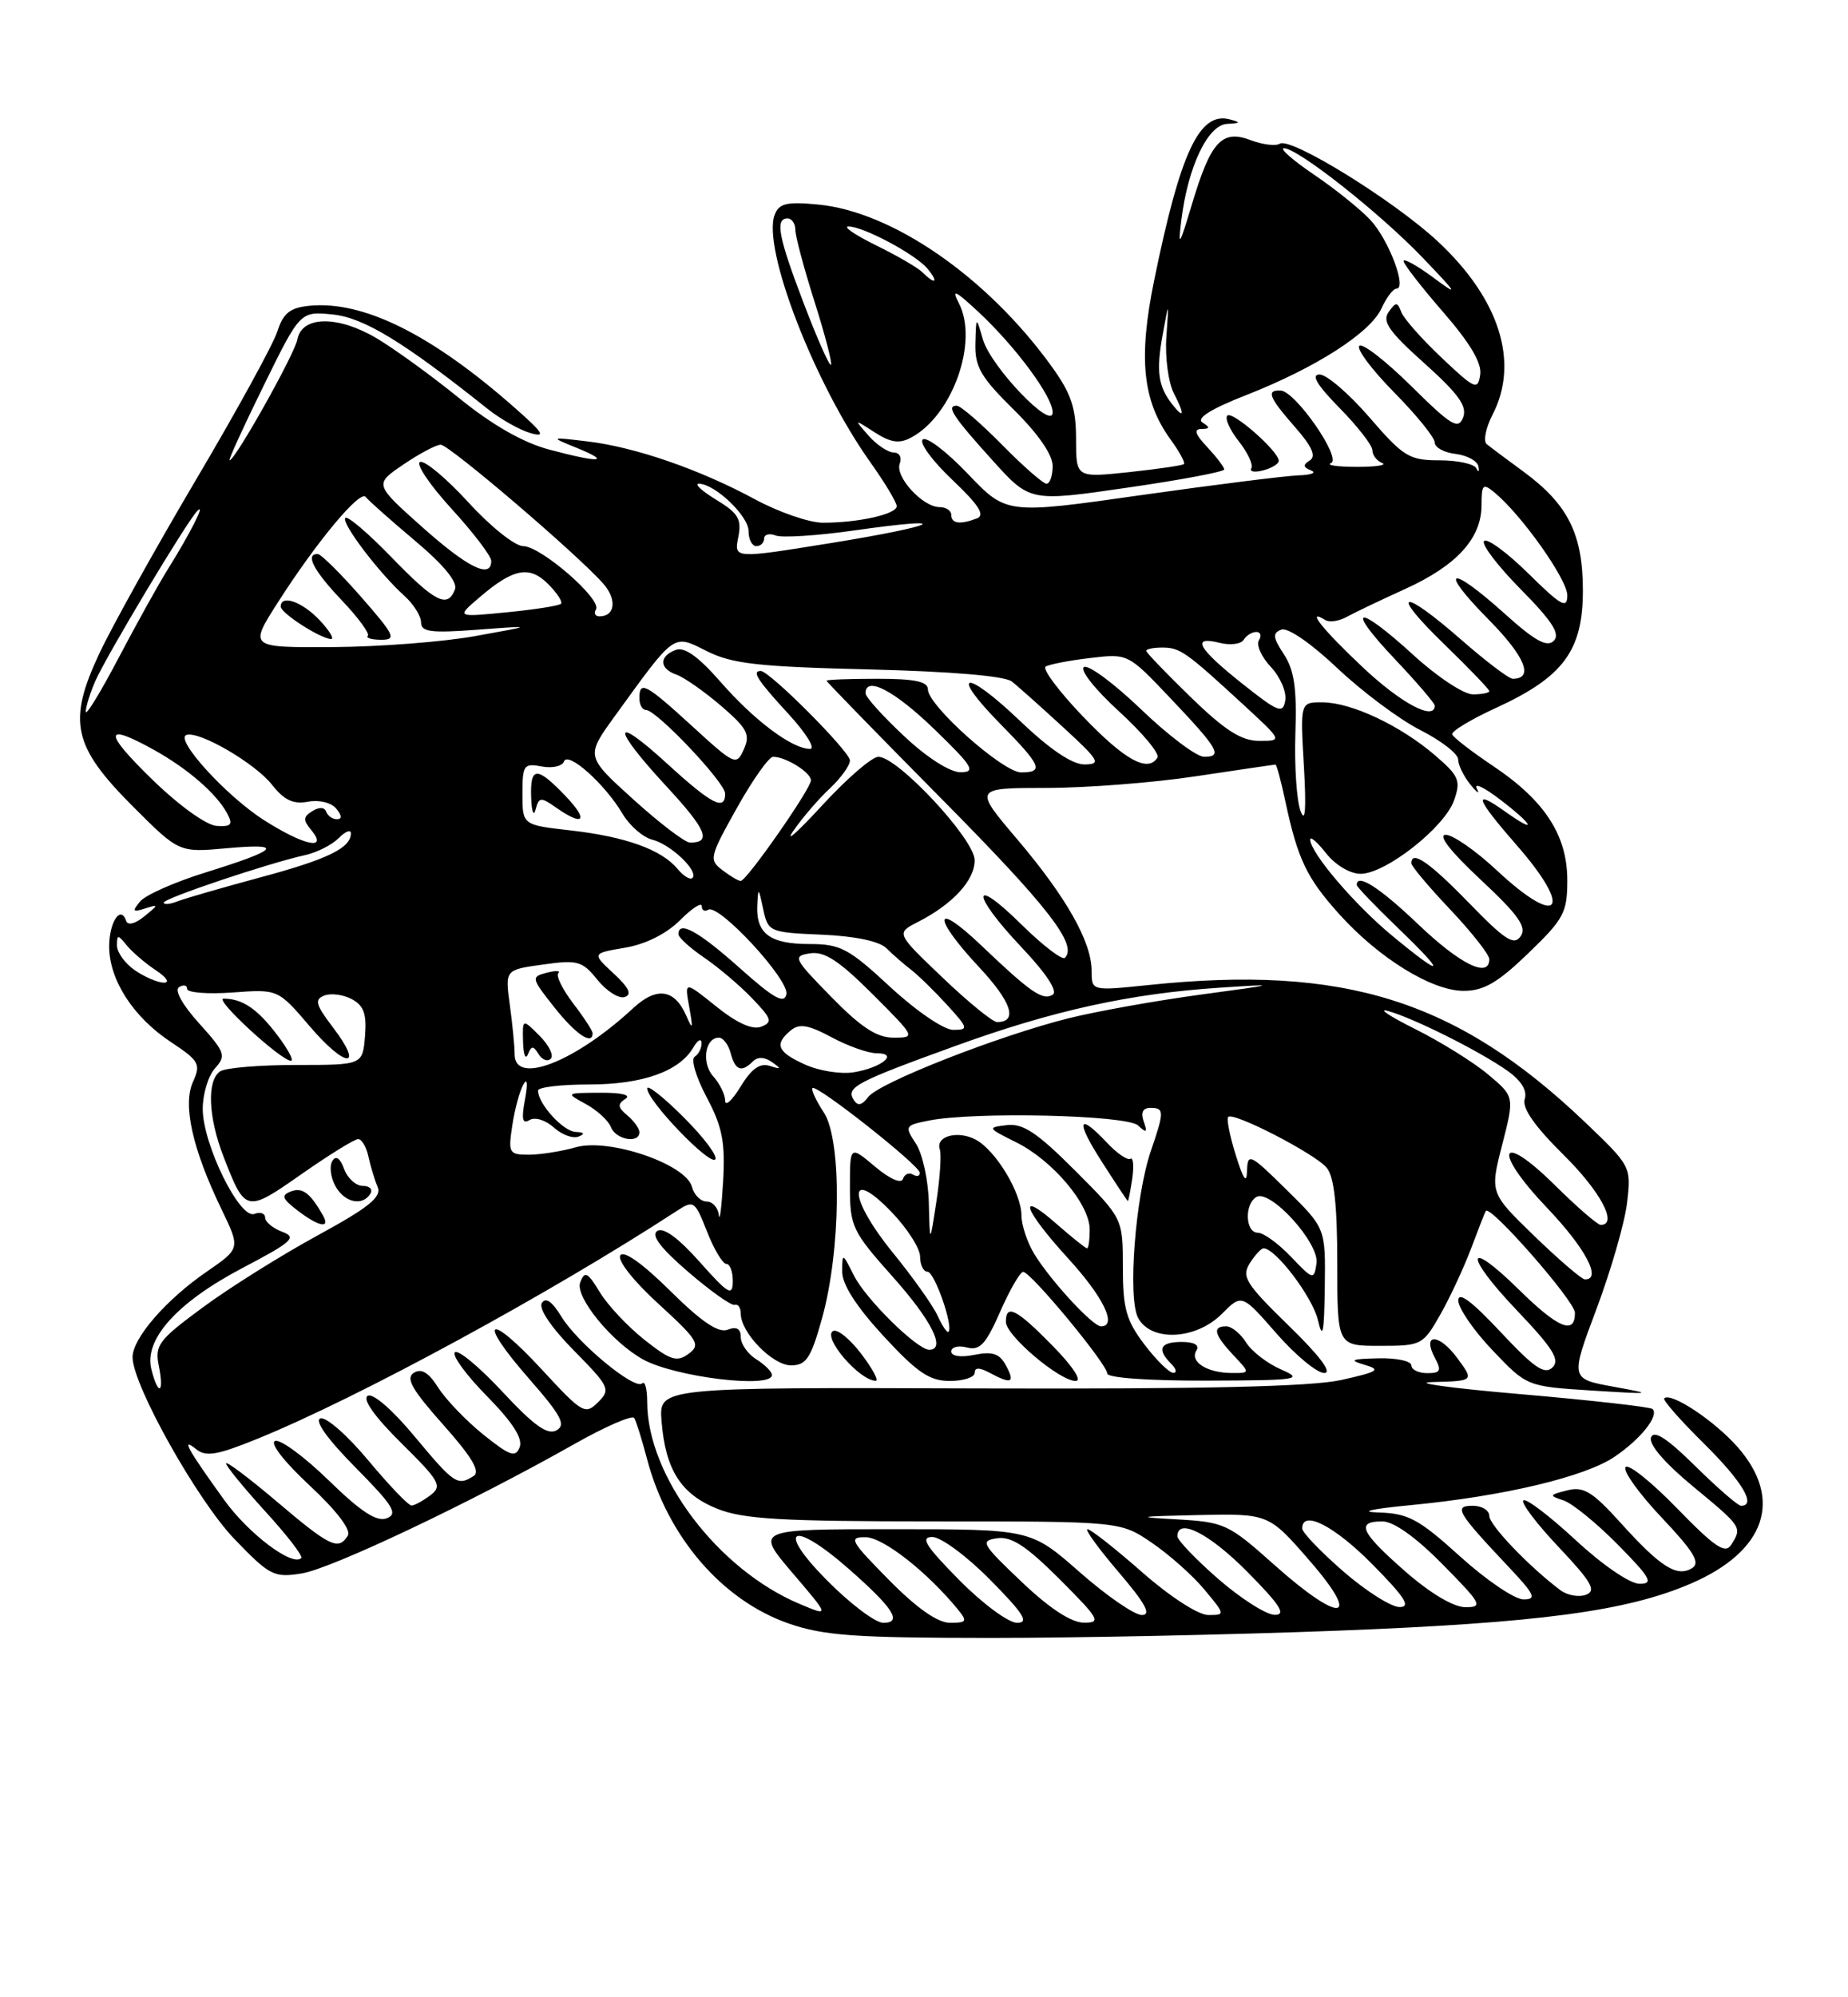 <?xml version="1.0" encoding="UTF-8" standalone="no"?>
<!DOCTYPE svg PUBLIC "-//W3C//DTD SVG 1.1//EN" "http://www.w3.org/Graphics/SVG/1.1/DTD/svg11.dtd" >
<svg xmlns="http://www.w3.org/2000/svg" xmlns:xlink="http://www.w3.org/1999/xlink" version="1.1" viewBox="0 0 237 256">
 <g >
 <path fill="currentColor"
d=" M 171.50 209.01 C 197.39 208.01 208.60 206.52 216.83 202.98 C 226.44 198.84 228.73 192.18 222.85 185.48 C 219.89 182.11 214.28 178.39 213.43 179.23 C 213.22 179.45 215.51 182.05 218.52 185.02 C 223.43 189.87 225.30 193.00 223.28 193.00 C 222.89 193.00 220.25 190.71 217.42 187.92 C 213.81 184.35 212.12 183.26 211.74 184.23 C 211.41 185.10 213.46 187.49 217.10 190.50 C 223.44 195.74 223.44 195.75 222.02 198.00 C 221.26 199.21 219.94 198.32 215.06 193.31 C 211.75 189.90 208.78 187.54 208.46 188.06 C 208.14 188.57 210.25 191.50 213.15 194.56 C 217.24 198.89 218.10 200.32 217.01 200.99 C 215.07 202.19 212.97 200.87 207.87 195.22 C 204.22 191.18 203.09 190.49 201.00 191.02 C 198.66 191.61 198.63 191.69 200.54 192.32 C 201.66 192.70 204.79 195.25 207.50 198.00 C 211.70 202.26 212.11 203.00 210.27 203.00 C 209.04 203.00 205.51 200.59 202.03 197.36 C 198.68 194.26 195.68 191.99 195.36 192.31 C 195.04 192.63 197.09 195.33 199.92 198.32 C 204.11 202.76 204.76 203.88 203.41 204.40 C 202.49 204.75 201.02 204.49 200.12 203.82 C 196.13 200.84 191.00 195.48 191.00 194.30 C 191.00 193.58 190.04 193.00 188.88 193.00 C 186.38 193.00 186.87 193.83 193.40 200.75 C 196.83 204.38 197.12 205.00 195.38 205.00 C 194.26 205.00 190.61 202.53 187.26 199.50 C 181.98 194.72 180.62 193.98 176.84 193.86 C 174.19 193.78 175.81 193.41 180.99 192.91 C 192.86 191.77 203.29 189.29 207.09 186.70 C 210.44 184.42 212.79 181.46 211.94 180.60 C 211.66 180.33 204.03 179.47 194.97 178.69 C 185.91 177.91 180.88 177.21 183.78 177.14 C 189.06 177.00 189.06 177.00 186.87 174.04 C 184.51 170.85 182.32 170.87 184.03 174.06 C 184.90 175.68 184.74 176.00 183.04 176.00 C 181.92 176.00 181.00 175.55 181.00 175.00 C 181.00 174.45 179.09 174.04 176.75 174.10 C 173.26 174.18 172.95 174.33 175.00 174.93 C 177.16 175.56 176.76 175.82 172.00 176.88 C 168.11 177.73 154.47 178.05 125.50 177.96 C 84.50 177.82 84.50 177.82 84.84 182.14 C 85.34 188.39 87.33 191.51 91.98 193.38 C 95.33 194.72 100.21 195.00 119.87 195.00 C 143.70 195.00 143.70 195.00 147.73 197.75 C 149.95 199.26 152.99 201.96 154.47 203.75 C 157.15 206.97 157.16 207.00 154.95 207.00 C 153.68 207.00 150.04 204.65 146.46 201.50 C 143.01 198.47 139.87 196.00 139.47 196.00 C 139.08 196.00 140.87 198.47 143.46 201.50 C 146.91 205.54 147.70 207.00 146.44 207.00 C 145.49 207.00 141.90 204.53 138.46 201.50 C 132.19 196.00 132.19 196.00 114.52 196.00 C 96.85 196.00 96.85 196.00 101.63 201.60 C 106.41 207.20 106.41 207.20 102.62 205.61 C 92.08 201.21 83.00 189.21 83.00 179.68 C 83.00 178.02 82.71 176.95 82.36 177.31 C 81.43 178.23 74.05 172.14 71.98 168.73 C 70.81 166.81 69.98 166.23 69.49 167.01 C 69.05 167.72 70.69 170.15 73.60 173.10 C 78.18 177.75 78.34 178.09 76.70 179.73 C 75.05 181.37 74.68 181.16 69.50 175.55 C 62.53 168.00 61.08 169.00 67.83 176.69 C 71.98 181.43 72.62 182.63 71.37 183.33 C 70.22 183.97 68.48 182.73 64.45 178.40 C 61.48 175.21 58.74 172.93 58.34 173.33 C 57.94 173.72 59.79 176.25 62.45 178.95 C 65.73 182.28 67.07 184.37 66.65 185.48 C 66.12 186.86 65.41 186.62 61.99 183.88 C 59.78 182.10 57.18 179.39 56.21 177.87 C 54.98 175.92 54.05 175.35 53.07 175.96 C 51.99 176.63 52.83 178.11 56.83 182.60 C 60.51 186.73 61.63 188.61 60.75 189.18 C 58.67 190.50 58.25 190.21 53.17 184.11 C 50.31 180.67 47.80 178.50 47.15 178.91 C 46.45 179.34 48.07 181.62 51.47 184.97 C 56.40 189.84 56.75 190.47 55.21 191.64 C 54.27 192.35 53.18 192.95 52.79 192.97 C 52.39 192.99 49.90 190.38 47.23 187.18 C 44.57 183.99 41.81 181.56 41.09 181.80 C 40.29 182.07 41.98 184.44 45.58 188.08 C 50.43 192.98 51.08 194.03 49.60 194.60 C 48.31 195.09 46.31 193.79 42.17 189.76 C 39.05 186.72 35.95 184.44 35.28 184.69 C 34.57 184.95 36.43 187.35 39.70 190.39 C 43.15 193.60 45.06 196.10 44.61 196.82 C 43.41 198.77 42.32 198.25 35.51 192.47 C 31.93 189.44 29.00 187.23 29.00 187.58 C 29.00 187.93 31.27 190.70 34.04 193.74 C 36.81 196.77 38.88 199.45 38.63 199.70 C 37.50 200.83 31.89 196.60 28.77 192.28 C 24.05 185.74 23.16 184.13 25.15 185.74 C 26.40 186.76 27.86 186.51 33.02 184.41 C 45.89 179.19 70.55 165.79 86.78 155.22 C 88.97 153.79 89.11 153.88 90.68 157.87 C 91.57 160.14 92.69 162.00 93.15 162.00 C 93.62 162.00 93.99 163.01 93.98 164.25 C 93.96 166.20 93.39 165.86 89.73 161.74 C 87.00 158.67 85.07 157.26 84.29 157.78 C 83.46 158.32 84.71 159.97 88.27 163.03 C 91.13 165.49 93.81 167.39 94.23 167.25 C 94.65 167.11 95.00 167.61 95.00 168.37 C 95.00 170.81 99.07 175.00 101.44 175.00 C 103.39 175.00 103.99 174.10 105.40 169.06 C 107.85 160.34 107.99 146.16 105.66 142.60 C 104.66 141.08 104.00 139.66 104.20 139.46 C 104.72 138.94 117.90 149.34 117.96 150.31 C 117.98 150.75 117.59 150.86 117.09 150.55 C 116.58 150.24 116.00 150.49 115.80 151.11 C 115.58 151.76 114.09 151.11 112.21 149.52 C 109.00 146.82 109.00 146.82 109.00 152.16 C 109.01 157.22 109.30 157.83 114.50 163.66 C 119.49 169.25 121.36 173.00 119.17 173.00 C 117.62 173.00 111.04 166.52 109.52 163.50 C 108.04 160.56 108.01 160.55 108.01 163.00 C 108.00 164.64 109.84 167.49 113.31 171.25 C 117.64 175.94 119.21 177.00 121.81 177.00 C 123.56 177.00 125.00 176.53 125.00 175.96 C 125.00 175.25 125.60 175.25 126.93 175.96 C 129.73 177.46 130.21 177.25 129.02 175.03 C 128.19 173.49 127.30 173.19 124.98 173.65 C 123.21 174.01 122.00 173.83 122.00 173.22 C 122.00 172.65 122.90 172.42 124.01 172.71 C 125.65 173.14 126.43 172.31 128.26 168.14 C 129.49 165.34 130.82 163.04 131.21 163.02 C 132.18 162.99 142.00 174.86 142.00 176.05 C 142.00 176.60 147.35 176.98 154.75 176.96 C 166.52 176.92 167.25 176.82 164.30 175.53 C 162.54 174.77 160.52 173.21 159.81 172.07 C 159.10 170.93 157.95 170.00 157.26 170.00 C 155.44 170.00 155.70 171.05 158.17 173.69 C 160.35 176.00 160.35 176.00 157.92 175.98 C 154.80 175.96 152.55 174.53 153.43 173.11 C 153.87 172.41 153.18 172.00 151.56 172.00 C 148.77 172.00 148.33 172.93 150.20 174.80 C 150.86 175.46 150.97 175.98 150.45 175.96 C 149.93 175.94 148.26 174.30 146.75 172.30 C 144.43 169.24 144.00 167.70 144.00 162.42 C 144.00 156.16 144.00 156.16 137.87 150.03 C 133.00 145.16 131.19 143.96 129.12 144.21 C 126.59 144.51 126.63 144.58 130.28 146.39 C 134.98 148.71 139.75 154.35 139.75 157.58 C 139.75 158.91 139.60 160.00 139.41 160.00 C 139.22 160.00 137.48 158.60 135.53 156.90 C 130.35 152.34 131.23 154.99 137.00 161.31 C 141.52 166.25 143.33 170.00 141.20 170.00 C 140.14 170.00 134.82 164.24 132.68 160.79 C 131.76 159.29 131.00 157.04 131.00 155.79 C 130.99 152.88 127.71 147.45 125.13 146.07 C 122.83 144.84 119.94 145.63 120.53 147.33 C 120.75 147.97 120.55 150.97 120.09 154.00 C 119.25 159.50 119.25 159.50 119.12 154.21 C 119.06 151.31 118.31 147.88 117.47 146.60 C 115.99 144.34 116.05 144.24 119.10 143.63 C 124.95 142.46 144.50 142.91 145.95 144.25 C 147.05 145.27 147.18 145.18 146.68 143.75 C 146.27 142.60 146.56 142.00 147.53 142.00 C 149.33 142.00 149.33 142.45 147.60 147.50 C 145.60 153.34 144.60 166.39 145.96 168.92 C 147.61 172.01 153.35 171.74 156.68 168.42 C 159.26 165.83 159.26 165.83 163.71 170.92 C 166.15 173.71 168.91 175.99 169.83 175.98 C 170.90 175.97 169.27 173.80 165.28 169.92 C 159.78 164.56 159.20 163.65 160.27 161.93 C 160.94 160.87 161.74 160.00 162.05 160.00 C 163.59 160.00 168.31 166.23 169.01 169.17 C 169.63 171.81 169.82 170.93 169.90 164.96 C 170.00 157.42 170.00 157.42 165.00 152.50 C 160.32 147.89 160.00 147.73 159.93 150.04 C 159.89 151.80 159.47 151.23 158.48 148.04 C 157.71 145.59 157.28 143.39 157.51 143.16 C 158.19 142.48 168.66 147.88 170.15 149.68 C 171.10 150.83 171.50 154.47 171.50 161.91 C 171.50 172.50 171.50 172.50 176.97 172.50 C 182.30 172.50 182.49 172.40 184.71 168.50 C 185.96 166.30 187.74 162.47 188.67 160.00 C 189.60 157.53 190.44 155.37 190.55 155.21 C 191.12 154.38 201.96 166.76 201.98 168.25 C 202.01 171.15 199.83 170.25 194.81 165.31 C 187.91 158.52 187.70 160.79 194.56 167.98 C 199.17 172.82 200.10 174.30 199.10 175.27 C 198.10 176.25 196.73 175.31 192.42 170.70 C 188.73 166.76 187.01 165.48 187.02 166.70 C 187.04 167.69 189.02 170.57 191.44 173.10 C 195.82 177.70 195.82 177.70 204.16 178.23 C 211.98 178.72 212.15 178.69 206.94 177.74 C 201.38 176.73 201.38 176.73 204.75 167.76 C 206.60 162.82 208.37 156.70 208.67 154.14 C 209.21 149.54 209.17 149.46 203.27 143.83 C 186.84 128.17 172.37 123.63 147.25 126.26 C 140.00 127.01 140.00 127.01 140.00 124.47 C 140.00 120.73 136.78 115.03 130.46 107.58 C 124.87 101.00 124.87 101.00 134.19 100.99 C 139.31 100.99 147.96 100.32 153.41 99.49 C 158.86 98.67 163.44 98.00 163.58 98.00 C 163.72 98.00 164.30 100.15 164.86 102.79 C 166.43 110.12 167.59 112.54 171.71 117.12 C 176.81 122.80 183.62 127.00 187.70 127.00 C 190.29 127.00 192.08 125.96 196.00 122.18 C 200.56 117.79 201.00 116.97 201.00 112.83 C 201.00 107.06 198.11 102.61 191.47 98.17 C 188.74 96.34 186.38 94.52 186.24 94.13 C 186.09 93.75 188.64 92.20 191.91 90.71 C 200.52 86.75 203.00 83.38 203.00 75.67 C 202.99 68.43 201.09 64.64 195.34 60.42 C 193.23 58.88 191.12 57.30 190.66 56.92 C 190.21 56.54 190.54 54.85 191.41 53.16 C 194.89 46.45 192.31 38.31 184.39 30.94 C 178.76 25.70 165.55 17.54 164.13 18.42 C 163.60 18.75 161.93 18.54 160.41 17.97 C 156.71 16.56 155.28 18.11 152.87 26.15 C 151.26 31.54 151.05 31.85 151.50 28.23 C 152.35 21.37 154.89 16.02 157.36 15.88 C 159.12 15.79 159.18 15.69 157.70 15.30 C 153.82 14.29 151.39 19.46 148.02 35.92 C 145.97 45.93 146.53 51.38 150.12 56.33 C 151.25 57.88 152.02 59.30 151.84 59.48 C 151.65 59.66 148.46 60.12 144.75 60.52 C 138.00 61.23 138.00 61.23 138.00 56.27 C 138.00 52.27 137.38 50.44 134.82 46.90 C 126.60 35.53 114.48 27.14 104.95 26.22 C 100.89 25.83 99.91 26.06 99.35 27.53 C 97.72 31.78 104.45 49.19 111.62 59.25 C 113.48 61.87 115.00 64.40 115.00 64.88 C 115.00 65.90 110.11 67.00 105.55 67.00 C 103.79 67.00 99.85 65.64 96.79 63.98 C 89.72 60.16 81.42 57.29 75.29 56.57 C 70.50 56.00 70.50 56.00 74.00 57.42 C 78.50 59.26 76.89 59.35 70.42 57.62 C 67.10 56.74 63.14 54.48 58.92 51.06 C 55.39 48.19 50.61 44.73 48.29 43.35 C 43.32 40.41 38.71 40.47 38.14 43.50 C 37.79 45.39 30.15 59.00 29.44 59.00 C 29.26 59.00 31.22 54.70 33.81 49.44 C 38.50 39.89 38.50 39.89 42.69 40.31 C 46.67 40.72 51.80 43.85 62.50 52.38 C 64.15 53.70 66.62 55.10 68.00 55.50 C 70.04 56.09 69.70 55.52 66.12 52.36 C 55.40 42.89 46.62 38.52 39.70 39.19 C 37.19 39.44 36.33 40.12 35.56 42.50 C 35.03 44.15 30.34 52.70 25.13 61.50 C 19.93 70.30 14.35 80.32 12.73 83.78 C 8.64 92.50 9.34 95.66 17.07 103.39 C 22.96 109.28 22.96 109.28 29.10 108.72 C 36.55 108.05 35.80 108.89 26.35 111.83 C 22.42 113.05 18.64 114.72 17.96 115.55 C 16.92 116.81 17.02 116.95 18.61 116.44 C 20.38 115.88 20.37 115.94 18.51 117.45 C 17.33 118.42 16.38 118.65 16.18 118.03 C 15.48 115.95 14.00 118.20 14.00 121.31 C 14.01 125.60 17.08 130.36 21.90 133.55 C 25.55 135.97 25.78 136.38 24.75 138.66 C 23.41 141.60 24.67 147.26 28.41 155.00 C 30.83 160.02 30.83 160.02 26.53 162.98 C 21.28 166.59 17.00 171.53 17.00 173.96 C 17.00 177.51 25.32 192.34 30.08 197.28 C 34.60 201.97 35.14 202.24 38.70 201.67 C 42.54 201.05 60.46 192.55 73.69 185.07 C 77.65 182.83 81.09 181.34 81.34 181.75 C 81.59 182.16 82.33 184.53 82.98 187.00 C 85.61 197.00 92.64 205.15 101.18 208.10 C 105.67 209.65 109.71 209.93 127.00 209.94 C 138.28 209.94 158.30 209.52 171.50 209.01 Z  M 99.00 176.24 C 99.00 175.82 98.10 174.92 97.00 174.23 C 95.90 173.55 95.00 172.26 95.00 171.38 C 95.00 170.30 94.46 169.99 93.32 170.43 C 92.13 170.89 89.96 169.42 85.94 165.44 C 82.40 161.94 79.98 160.22 79.55 160.91 C 79.16 161.55 81.26 164.22 84.46 167.13 C 89.55 171.79 89.89 172.36 88.30 173.53 C 86.80 174.62 85.98 174.36 82.64 171.72 C 80.50 170.02 77.92 167.28 76.92 165.62 C 75.35 163.04 74.99 162.86 74.41 164.37 C 73.70 166.21 78.50 172.07 82.50 174.26 C 86.65 176.52 99.00 178.01 99.00 176.24 Z  M 110.44 173.51 C 108.98 171.59 107.35 170.28 106.82 170.61 C 105.48 171.44 110.21 176.94 112.30 176.98 C 112.74 176.99 111.90 175.43 110.44 173.51 Z  M 135.00 172.50 C 130.36 167.77 129.00 167.07 129.00 169.43 C 129.00 171.17 135.88 177.00 137.94 177.00 C 138.81 177.00 137.60 175.15 135.00 172.50 Z  M 145.21 151.05 C 145.44 149.43 145.33 148.29 144.96 148.52 C 144.59 148.75 143.25 147.83 141.97 146.47 C 138.21 142.47 137.91 143.63 141.33 148.94 C 143.07 151.66 144.56 153.91 144.64 153.94 C 144.71 153.97 144.97 152.67 145.21 151.05 Z  M 106.00 202.50 C 99.40 195.82 101.61 194.73 108.85 201.09 C 114.59 206.13 115.78 208.00 113.27 208.00 C 112.26 208.00 108.99 205.53 106.00 202.50 Z  M 114.00 202.50 C 109.03 197.47 108.78 197.00 111.03 197.03 C 113.26 197.05 118.93 201.49 122.87 206.32 C 124.09 207.81 123.97 208.00 121.84 208.00 C 120.25 208.00 117.59 206.14 114.00 202.50 Z  M 123.00 202.50 C 118.70 198.14 117.98 197.00 119.57 197.00 C 120.67 197.00 124.01 199.47 127.00 202.50 C 131.30 206.86 132.02 208.00 130.43 208.00 C 129.33 208.00 125.99 205.53 123.00 202.50 Z  M 131.00 202.73 C 125.87 197.85 125.66 197.48 127.90 197.16 C 129.72 196.90 131.66 198.18 135.89 202.41 C 141.00 207.52 141.27 208.00 138.99 207.98 C 137.37 207.97 134.57 206.13 131.00 202.73 Z  M 156.25 202.39 C 153.36 199.87 151.00 197.41 151.00 196.91 C 151.00 194.46 155.12 196.56 160.00 201.50 C 164.21 205.76 164.99 206.99 163.47 206.98 C 162.38 206.96 159.14 204.90 156.25 202.39 Z  M 163.40 200.55 C 157.54 195.32 157.04 195.09 150.90 194.74 C 145.45 194.44 145.86 194.36 153.60 194.19 C 162.70 194.00 162.70 194.00 167.92 200.00 C 174.76 207.86 171.98 208.20 163.40 200.55 Z  M 172.25 201.39 C 169.36 198.87 167.00 196.41 167.00 195.91 C 167.00 193.46 171.12 195.56 176.00 200.50 C 180.21 204.76 180.99 205.99 179.47 205.98 C 178.38 205.96 175.14 203.90 172.25 201.39 Z  M 180.23 201.42 C 174.48 196.39 173.84 195.00 177.28 195.00 C 178.73 195.00 181.57 197.02 185.00 200.50 C 190.00 205.56 190.24 206.00 187.95 206.00 C 186.43 206.00 183.44 204.23 180.23 201.42 Z  M 19.41 175.49 C 18.45 171.66 22.72 166.92 31.12 162.51 C 37.52 159.15 38.12 158.59 36.19 157.88 C 34.99 157.43 34.00 156.61 34.00 156.06 C 34.00 155.51 33.38 155.30 32.62 155.59 C 30.75 156.31 26.00 146.66 26.00 142.13 C 26.00 140.22 26.71 137.87 27.58 136.92 C 29.03 135.31 28.87 134.86 25.54 131.17 C 23.40 128.80 22.34 126.91 22.96 126.53 C 23.53 126.17 24.00 126.27 24.00 126.75 C 24.00 127.23 26.62 127.44 29.83 127.21 C 35.66 126.78 35.66 126.78 39.78 131.61 C 44.38 136.98 46.76 137.00 42.66 131.63 C 40.47 128.75 40.30 128.10 41.60 127.60 C 42.45 127.27 44.04 127.48 45.13 128.07 C 46.66 128.89 47.04 129.97 46.81 132.82 C 46.50 136.50 46.50 136.50 38.00 136.50 C 33.33 136.50 28.94 136.86 28.25 137.31 C 26.51 138.43 26.69 143.16 28.66 148.23 C 31.46 155.45 31.55 155.47 38.67 150.49 C 42.20 148.02 45.47 146.00 45.93 146.00 C 46.39 146.00 46.99 147.01 47.25 148.25 C 47.52 149.49 48.05 151.24 48.43 152.13 C 48.98 153.42 47.31 154.76 40.71 158.36 C 36.09 160.88 29.48 165.01 26.04 167.55 C 20.32 171.76 19.83 172.41 20.37 175.08 C 21.08 178.65 20.29 178.99 19.41 175.49 Z  M 41.40 155.75 C 39.77 152.89 38.77 152.15 37.31 152.71 C 36.03 153.20 36.18 153.63 38.13 155.13 C 40.89 157.25 42.43 157.54 41.40 155.75 Z  M 47.50 153.00 C 47.84 152.45 47.40 152.00 46.53 152.00 C 45.65 152.00 44.57 151.02 44.13 149.83 C 43.61 148.42 43.08 148.06 42.62 148.81 C 42.23 149.44 42.39 150.87 42.99 151.98 C 44.14 154.13 46.48 154.66 47.50 153.00 Z  M 35.50 132.59 C 32.97 129.27 31.07 128.00 28.67 128.00 C 27.41 128.01 35.96 135.89 37.30 135.96 C 37.74 135.98 36.93 134.46 35.50 132.59 Z  M 120.25 168.65 C 119.66 167.36 117.09 163.73 114.53 160.59 C 108.80 153.56 108.63 149.44 114.31 155.32 C 116.34 157.42 118.00 160.01 118.00 161.07 C 118.00 162.13 118.43 163.00 118.95 163.00 C 119.85 163.00 122.30 170.03 121.64 170.70 C 121.46 170.87 120.84 169.95 120.25 168.65 Z  M 165.56 161.08 C 163.95 159.39 162.04 158.00 161.31 158.00 C 159.72 158.00 159.56 154.39 161.11 153.43 C 162.88 152.34 169.23 159.33 168.84 161.93 C 168.51 164.09 168.41 164.06 165.56 161.08 Z  M 196.78 158.43 C 191.07 152.90 191.07 152.90 192.65 146.73 C 194.23 140.56 194.23 140.56 190.86 137.73 C 189.01 136.17 184.80 133.55 181.50 131.90 C 178.20 130.25 176.62 129.20 178.00 129.58 C 181.22 130.46 189.71 134.70 193.29 137.22 C 195.10 138.50 195.89 139.78 195.54 140.88 C 195.18 142.02 196.80 144.34 200.50 148.00 C 205.28 152.72 207.55 157.00 205.28 157.00 C 204.89 157.00 202.24 154.71 199.40 151.90 C 192.22 144.81 191.36 147.43 198.44 154.85 C 203.34 159.99 205.48 164.04 203.25 163.98 C 202.84 163.97 199.93 161.47 196.78 158.43 Z  M 92.19 155.75 C 92.09 154.79 91.38 154.00 90.62 154.00 C 89.86 154.00 89.01 153.15 88.74 152.12 C 87.98 149.20 78.08 145.83 73.84 147.05 C 72.01 147.57 69.30 148.00 67.82 148.00 C 65.27 148.00 65.16 147.80 65.70 144.25 C 66.01 142.19 66.65 139.82 67.12 139.00 C 67.63 138.10 67.71 138.86 67.33 140.91 C 66.85 143.45 67.00 144.12 67.91 143.56 C 68.59 143.14 69.95 143.55 71.01 144.50 C 72.04 145.44 73.47 145.97 74.19 145.68 C 75.07 145.33 74.94 145.13 73.81 145.08 C 72.21 145.00 69.00 141.47 69.00 139.78 C 69.00 139.35 71.95 139.00 75.55 139.00 C 82.41 139.00 87.13 137.32 88.92 134.25 C 89.48 133.29 89.95 133.04 89.97 133.69 C 89.99 134.35 89.59 135.14 89.08 135.45 C 88.58 135.76 89.27 138.10 90.63 140.64 C 92.64 144.44 93.02 146.38 92.74 151.39 C 92.54 154.75 92.30 156.71 92.19 155.75 Z  M 87.70 143.23 C 85.12 140.64 83.00 138.97 83.00 139.51 C 83.00 141.07 90.96 149.37 91.72 148.61 C 92.10 148.24 90.29 145.81 87.70 143.23 Z  M 82.00 145.12 C 82.00 144.64 81.30 143.67 80.45 142.96 C 79.22 141.94 79.17 141.51 80.20 140.85 C 80.99 140.35 79.73 140.04 77.00 140.06 C 72.53 140.08 72.52 140.09 75.13 141.51 C 76.58 142.30 78.03 143.63 78.35 144.47 C 78.97 146.08 82.00 146.62 82.00 145.12 Z  M 93.00 141.08 C 93.00 140.30 92.31 138.90 91.48 137.97 C 89.93 136.26 90.40 133.00 92.20 133.00 C 92.74 133.00 93.42 133.90 93.71 135.00 C 94.29 137.20 95.10 137.50 96.56 136.04 C 97.17 135.43 98.06 135.46 99.01 136.14 C 100.25 137.01 100.20 137.09 98.72 136.62 C 97.46 136.21 96.38 136.97 94.98 139.27 C 93.89 141.05 93.01 141.86 93.00 141.08 Z  M 109.47 140.95 C 108.49 139.36 109.77 138.68 122.50 134.07 C 135.03 129.52 144.97 127.34 156.50 126.59 C 164.08 126.09 163.95 126.14 154.00 127.48 C 148.22 128.26 140.60 129.63 137.06 130.51 C 128.06 132.76 112.73 138.77 111.35 140.60 C 110.51 141.70 109.99 141.80 109.47 140.95 Z  M 103.25 136.45 C 99.69 134.85 99.27 133.85 101.41 132.07 C 102.51 131.16 103.66 131.35 106.65 132.95 C 108.75 134.08 111.35 135.00 112.44 135.00 C 115.33 135.00 113.06 136.86 109.47 137.44 C 107.84 137.70 105.04 137.26 103.25 136.45 Z  M 66.00 135.14 C 66.00 134.12 65.72 131.26 65.38 128.79 C 64.77 124.30 64.77 124.30 69.63 123.63 C 74.09 123.00 74.68 123.17 76.63 125.60 C 77.81 127.05 79.38 128.04 80.12 127.79 C 81.08 127.47 80.66 126.59 78.69 124.77 C 75.91 122.19 75.91 122.19 80.16 121.47 C 82.79 121.03 85.46 119.69 87.20 117.96 C 88.74 116.41 90.00 115.60 90.00 116.14 C 90.00 116.68 90.37 116.89 90.83 116.60 C 92.17 115.78 101.23 125.57 100.85 127.43 C 100.58 128.73 99.23 127.97 94.84 124.05 C 89.58 119.36 86.99 117.93 87.01 119.75 C 87.01 120.16 88.50 121.51 90.32 122.75 C 92.14 123.99 94.91 126.34 96.47 127.97 C 98.97 130.57 99.11 131.02 97.61 131.60 C 96.49 132.03 94.50 131.13 91.84 128.99 C 87.78 125.73 87.78 125.73 88.40 129.12 C 88.90 131.89 88.83 132.09 88.03 130.23 C 86.53 126.76 84.22 126.42 81.19 129.23 C 73.74 136.13 66.00 139.14 66.00 135.14 Z  M 69.07 135.11 C 69.52 135.84 70.23 136.11 70.64 135.69 C 71.05 135.28 70.40 133.96 69.19 132.75 C 67.00 130.56 67.00 130.56 67.08 133.53 C 67.12 135.16 67.40 135.89 67.70 135.14 C 68.15 134.01 68.38 134.00 69.07 135.11 Z  M 76.00 132.43 C 76.00 132.12 74.88 130.39 73.50 128.60 C 72.13 126.80 71.28 125.06 71.60 124.73 C 71.93 124.40 71.26 124.38 70.11 124.68 C 68.09 125.21 68.12 125.36 71.09 129.11 C 73.83 132.57 76.00 134.04 76.00 132.43 Z  M 106.61 127.78 C 101.76 122.83 101.62 122.54 103.90 122.19 C 105.74 121.91 107.61 123.14 111.89 127.41 C 117.42 132.94 117.45 133.00 114.60 133.00 C 112.44 133.00 110.43 131.68 106.61 127.78 Z  M 114.17 126.50 C 108.84 121.56 107.78 121.00 103.82 121.00 C 98.75 121.00 96.95 119.67 97.12 116.05 C 97.23 113.68 97.28 113.72 97.87 116.50 C 98.50 119.44 98.65 119.51 105.38 119.80 C 109.64 119.98 112.78 120.64 113.67 121.53 C 114.46 122.31 115.86 123.54 116.80 124.26 C 117.73 124.97 119.82 127.01 121.44 128.78 C 124.20 131.81 124.25 132.00 122.24 132.00 C 121.05 132.00 117.51 129.59 114.17 126.50 Z  M 120.88 125.30 C 114.91 119.61 114.91 119.61 117.70 118.18 C 122.18 115.90 125.00 112.84 125.00 110.26 C 125.00 107.58 115.14 97.00 112.65 97.00 C 111.83 97.00 108.58 99.81 105.42 103.25 C 102.25 106.69 100.60 108.15 101.74 106.50 C 102.87 104.85 104.97 102.41 106.40 101.08 C 107.83 99.74 109.00 98.12 109.00 97.47 C 109.00 96.33 98.70 86.00 97.56 86.00 C 96.37 86.00 97.15 87.20 101.13 91.52 C 103.40 93.99 104.63 96.00 103.88 95.99 C 101.58 95.98 96.73 92.35 92.39 87.38 C 89.52 84.11 87.77 82.87 86.64 83.31 C 84.49 84.13 84.55 85.71 86.75 86.47 C 87.71 86.80 90.27 88.59 92.44 90.44 C 95.83 93.35 96.25 94.13 95.40 96.03 C 94.45 98.17 94.24 98.08 88.82 93.12 C 82.79 87.61 82.00 87.19 82.00 89.50 C 82.00 90.33 82.38 91.00 82.85 91.00 C 84.19 91.00 93.00 100.30 93.00 101.72 C 93.00 103.99 91.28 103.11 85.58 97.90 C 78.43 91.36 78.37 93.12 85.48 100.80 C 90.61 106.34 91.30 108.00 88.50 108.00 C 87.86 108.00 84.59 105.51 81.23 102.47 C 75.12 96.94 75.12 96.94 78.81 91.84 C 86.68 80.98 86.27 81.27 90.65 83.46 C 93.87 85.08 97.25 85.46 111.40 85.80 C 121.99 86.06 128.85 86.64 129.76 87.35 C 130.57 87.98 133.53 90.63 136.36 93.23 C 140.99 97.48 141.26 97.96 139.09 97.98 C 137.51 97.99 134.65 96.06 130.79 92.38 C 123.74 85.65 121.62 86.01 128.31 92.81 C 133.54 98.12 133.92 99.00 130.96 99.00 C 128.63 99.00 119.00 90.43 119.00 88.36 C 119.00 87.35 117.32 87.00 112.50 87.00 C 108.92 87.00 106.00 87.11 106.00 87.25 C 106.01 87.39 112.69 94.25 120.86 102.50 C 134.47 116.25 138.23 121.11 136.57 122.77 C 136.23 123.10 133.71 121.17 130.98 118.48 C 124.46 112.05 124.52 114.56 131.06 121.47 C 134.19 124.78 135.69 127.07 135.01 127.49 C 133.73 128.29 132.20 127.24 125.75 121.09 C 119.67 115.31 119.55 117.53 125.59 123.99 C 129.75 128.44 130.58 131.00 127.87 131.00 C 127.31 131.00 124.16 128.44 120.88 125.30 Z  M 17.25 124.33 C 16.01 123.46 15.00 122.05 15.00 121.19 C 15.00 119.77 15.12 119.77 16.25 121.16 C 16.94 122.01 18.61 123.45 19.97 124.35 C 21.41 125.31 21.83 125.98 20.97 125.95 C 20.16 125.92 18.49 125.19 17.25 124.33 Z  M 178.56 119.95 C 173.73 115.96 168.08 109.34 168.03 107.62 C 168.01 107.13 168.93 107.92 170.07 109.37 C 171.26 110.88 173.15 112.00 174.49 112.00 C 177.69 112.00 185.26 106.06 186.48 102.58 C 187.37 100.04 187.13 99.46 183.99 96.77 C 179.56 92.98 173.33 90.05 169.62 90.02 C 166.74 90.00 166.74 90.00 167.22 98.20 C 167.54 103.74 167.40 105.61 166.79 103.95 C 166.29 102.61 165.99 98.13 166.13 94.00 C 166.33 88.26 165.98 85.88 164.66 83.87 C 163.23 81.69 163.17 81.15 164.33 80.70 C 165.14 80.39 168.14 82.45 171.52 85.65 C 174.71 88.66 179.49 92.23 182.16 93.58 C 184.82 94.93 187.00 96.62 187.00 97.33 C 187.00 98.04 187.71 99.49 188.57 100.56 C 189.44 101.63 189.81 101.86 189.40 101.07 C 188.99 100.28 190.31 100.90 192.33 102.44 C 196.73 105.79 197.26 107.03 193.00 104.00 C 188.80 101.01 189.26 102.33 194.50 108.32 C 201.87 116.74 199.98 119.06 191.90 111.50 C 189.25 109.03 186.33 107.00 185.41 107.00 C 184.35 107.00 186.02 109.14 189.89 112.75 C 194.74 117.28 195.83 118.82 195.02 120.00 C 194.17 121.24 193.02 120.50 188.41 115.75 C 183.32 110.51 181.00 108.91 181.00 110.65 C 181.00 111.01 183.25 113.69 186.00 116.59 C 188.75 119.50 191.00 122.36 191.00 122.94 C 191.00 125.44 187.28 123.62 181.91 118.50 C 176.94 113.76 174.00 111.87 174.00 113.43 C 174.00 113.67 176.36 116.13 179.25 118.91 C 185.59 125.00 185.26 125.49 178.56 119.95 Z  M 21.00 115.69 C 21.00 115.14 34.47 110.62 39.18 109.59 C 40.65 109.26 42.57 108.29 43.43 107.43 C 44.29 106.56 45.00 106.28 45.00 106.81 C 45.00 108.69 42.02 110.14 33.34 112.47 C 28.48 113.78 23.71 115.16 22.75 115.53 C 21.79 115.91 21.00 115.98 21.00 115.69 Z  M 86.89 111.37 C 84.85 108.90 80.22 107.24 73.21 106.44 C 67.00 105.74 67.00 105.74 67.00 101.75 C 67.00 98.06 67.18 97.80 69.47 98.24 C 70.82 98.50 72.11 98.21 72.33 97.60 C 72.82 96.24 77.56 100.46 79.83 104.29 C 80.74 105.83 82.46 107.33 83.67 107.63 C 86.02 108.22 89.65 111.68 88.80 112.53 C 88.52 112.82 87.66 112.29 86.89 111.37 Z  M 71.30 103.50 C 74.88 106.01 75.55 105.18 72.50 102.00 C 68.83 98.17 67.97 98.22 68.12 102.25 C 68.18 104.04 68.44 104.71 68.69 103.75 C 69.11 102.16 69.35 102.13 71.30 103.50 Z  M 92.66 111.54 C 90.90 110.21 90.99 109.84 94.50 103.57 C 96.52 99.96 98.61 97.00 99.15 97.00 C 100.78 97.00 104.00 99.01 104.00 100.02 C 104.00 101.10 95.77 112.88 95.00 112.91 C 94.72 112.93 93.67 112.31 92.66 111.54 Z  M 33.89 105.14 C 29.07 102.09 22.35 94.72 23.91 94.20 C 25.54 93.65 32.72 97.83 34.89 100.59 C 36.44 102.56 37.62 103.11 39.48 102.76 C 40.91 102.49 42.47 102.86 43.12 103.64 C 43.85 104.52 43.88 105.00 43.21 105.00 C 42.63 105.00 42.02 104.56 41.83 104.03 C 41.63 103.45 40.93 103.42 40.06 103.96 C 38.87 104.69 38.85 105.12 39.94 106.42 C 42.11 109.05 39.00 108.39 33.89 105.14 Z  M 19.50 99.89 C 13.24 93.80 13.31 92.54 19.72 96.10 C 24.05 98.50 27.76 101.71 29.13 104.25 C 29.90 105.69 29.67 105.98 27.79 105.86 C 26.47 105.78 22.94 103.24 19.50 99.89 Z  M 115.96 94.36 C 113.23 91.81 111.00 89.34 111.00 88.86 C 111.00 86.58 114.72 88.52 119.84 93.48 C 124.75 98.23 125.19 98.96 123.21 98.98 C 121.84 98.99 118.91 97.13 115.96 94.36 Z  M 138.88 91.83 C 135.78 88.60 133.64 85.72 134.10 85.44 C 134.57 85.15 137.14 84.65 139.81 84.34 C 144.66 83.76 144.66 83.76 150.08 89.47 C 156.28 96.00 156.85 97.00 154.42 97.00 C 153.46 97.00 149.83 94.27 146.35 90.93 C 142.87 87.59 139.57 85.15 139.01 85.50 C 138.44 85.85 140.45 88.39 143.49 91.16 C 146.52 93.93 148.75 96.60 148.44 97.10 C 147.22 99.07 144.24 97.43 138.88 91.83 Z  M 152.75 89.40 C 149.59 86.33 147.00 83.64 147.00 83.42 C 147.00 83.19 147.92 83.00 149.04 83.00 C 151.33 83.00 152.07 83.52 159.36 90.23 C 164.50 94.96 164.50 94.96 161.50 94.96 C 159.21 94.96 157.13 93.64 152.75 89.40 Z  M 11.00 91.21 C 11.00 90.60 11.55 88.84 12.22 87.30 C 13.63 84.08 23.87 66.99 25.29 65.50 C 26.47 64.26 24.42 68.33 21.50 73.00 C 20.30 74.92 17.45 80.06 15.16 84.42 C 12.87 88.77 11.00 91.83 11.00 91.21 Z  M 159.31 87.62 C 153.60 83.09 152.70 81.46 156.44 82.40 C 157.78 82.73 159.16 82.56 159.50 82.00 C 159.84 81.45 160.57 81.00 161.12 81.00 C 161.67 81.00 161.82 81.48 161.45 82.07 C 161.09 82.66 161.77 84.20 162.98 85.48 C 164.18 86.76 165.02 88.69 164.83 89.77 C 164.54 91.53 163.94 91.30 159.31 87.62 Z  M 174.75 85.51 C 169.57 80.63 167.40 77.89 169.96 79.47 C 170.49 79.80 171.72 79.62 172.71 79.07 C 173.69 78.53 177.08 76.91 180.23 75.48 C 186.83 72.48 190.00 69.00 190.00 64.74 C 190.00 62.07 190.18 61.90 191.67 63.13 C 195.13 65.98 201.00 74.26 201.00 76.30 C 201.00 78.09 200.22 77.66 196.02 73.52 C 193.29 70.83 190.72 68.94 190.33 69.34 C 189.94 69.73 192.05 72.51 195.02 75.52 C 199.09 79.64 200.13 81.27 199.26 82.14 C 198.40 83.00 196.84 82.15 192.95 78.64 C 185.84 72.25 184.37 72.79 190.90 79.40 C 195.61 84.17 196.76 87.00 194.00 87.00 C 193.51 87.00 190.55 84.75 187.40 82.00 C 179.67 75.23 178.09 75.68 185.25 82.60 C 188.41 85.67 191.00 88.36 191.00 88.58 C 191.00 88.81 190.05 89.00 188.89 89.00 C 187.73 89.00 184.32 86.75 181.31 84.00 C 174.01 77.33 172.40 77.62 178.85 84.44 C 181.68 87.43 184.00 90.13 184.00 90.44 C 184.00 92.45 179.65 90.13 174.75 85.51 Z  M 35.61 77.25 C 40.61 69.43 46.19 62.73 46.91 63.70 C 47.23 64.14 50.07 66.65 53.20 69.29 C 56.88 72.37 58.71 74.60 58.35 75.54 C 57.40 78.01 55.82 77.21 50.21 71.43 C 47.24 68.36 44.58 66.09 44.29 66.38 C 43.70 66.97 48.61 73.45 51.89 76.40 C 53.05 77.45 54.00 78.97 54.00 79.78 C 54.00 81.00 55.28 81.16 61.25 80.71 C 68.50 80.17 68.50 80.17 61.00 81.52 C 56.88 82.27 48.65 82.90 42.72 82.94 C 31.94 83.00 31.94 83.00 35.61 77.25 Z  M 41.00 79.50 C 38.76 77.12 36.00 76.15 36.00 77.75 C 36.00 78.57 40.93 81.76 42.42 81.91 C 42.93 81.96 42.29 80.88 41.00 79.50 Z  M 46.31 76.51 C 43.67 73.49 41.16 71.02 40.75 71.01 C 39.09 70.98 40.20 73.13 43.84 76.95 C 45.95 79.17 47.45 81.22 47.17 81.49 C 46.89 81.77 47.67 82.00 48.90 82.00 C 50.89 82.00 50.61 81.42 46.31 76.51 Z  M 61.50 76.56 C 65.85 72.84 67.89 72.45 70.31 74.87 C 71.45 76.01 72.19 77.15 71.94 77.39 C 71.69 77.64 68.57 78.13 64.99 78.48 C 58.50 79.12 58.50 79.12 61.50 76.56 Z  M 76.43 78.11 C 77.22 76.83 69.36 70.00 67.10 70.00 C 66.05 70.00 62.90 67.49 60.10 64.42 C 57.29 61.35 54.49 59.00 53.88 59.21 C 53.27 59.41 55.07 62.10 57.88 65.18 C 60.70 68.26 63.00 71.28 63.00 71.89 C 63.00 74.25 60.01 72.78 54.13 67.54 C 48.00 62.07 48.00 62.07 51.73 59.54 C 53.79 58.14 55.94 57.00 56.52 57.00 C 57.60 57.00 74.01 71.01 77.35 74.79 C 79.15 76.82 78.90 79.00 76.88 79.00 C 76.33 79.00 76.13 78.60 76.43 78.11 Z  M 94.68 68.86 C 95.14 66.54 94.70 65.79 91.86 64.06 C 90.01 62.93 89.00 62.01 89.62 62.00 C 91.66 62.00 96.00 66.12 96.00 68.07 C 96.00 69.13 96.45 70.00 97.00 70.00 C 97.55 70.00 98.00 69.56 98.00 69.03 C 98.00 68.50 98.67 68.32 99.49 68.64 C 100.31 68.95 104.84 68.66 109.55 67.99 C 122.78 66.11 120.46 67.36 106.53 69.61 C 94.13 71.61 94.13 71.61 94.68 68.86 Z  M 122.00 66.00 C 122.00 65.45 121.33 65.00 120.50 65.00 C 118.33 65.00 114.75 61.09 115.39 59.42 C 115.69 58.64 115.35 58.00 114.62 58.00 C 113.90 58.00 112.45 57.03 111.40 55.85 C 109.50 53.69 109.50 53.69 112.18 55.42 C 114.24 56.74 115.33 56.90 116.86 56.08 C 122.16 53.24 125.52 43.79 122.97 38.86 C 121.99 36.97 122.49 37.20 125.50 40.00 C 130.28 44.46 135.00 50.85 135.00 52.85 C 135.00 55.29 127.08 47.01 126.06 43.52 C 125.18 40.50 125.18 40.50 125.09 44.04 C 125.01 47.02 125.79 48.35 130.00 52.50 C 133.11 55.56 135.00 58.29 135.00 59.71 C 135.00 60.97 134.65 62.00 134.21 62.00 C 133.78 62.00 131.21 59.75 128.50 57.00 C 125.79 54.25 123.18 52.00 122.70 52.00 C 121.30 52.00 122.21 53.39 127.30 59.02 C 132.09 64.32 132.09 64.32 144.55 62.51 C 151.40 61.52 157.00 60.47 157.00 60.17 C 157.00 59.87 156.02 58.59 154.83 57.31 C 153.27 55.66 153.05 55.00 154.08 54.98 C 155.19 54.97 155.22 54.79 154.22 54.16 C 153.37 53.62 155.25 52.43 159.82 50.64 C 168.77 47.13 175.74 42.66 177.18 39.51 C 177.81 38.13 178.67 37.00 179.09 37.00 C 180.47 37.00 178.11 30.74 175.77 28.22 C 174.52 26.87 171.26 24.24 168.51 22.38 C 165.77 20.52 164.04 19.00 164.66 19.00 C 166.45 19.00 176.99 27.32 182.50 33.08 C 187.02 37.80 187.14 38.04 183.75 35.53 C 181.69 34.01 180.00 33.08 180.00 33.46 C 180.00 33.84 182.29 36.79 185.08 40.00 C 188.54 43.98 190.06 46.54 189.83 48.03 C 189.53 50.06 189.15 49.89 184.89 45.86 C 182.35 43.46 180.02 40.83 179.71 40.00 C 179.21 38.67 179.03 38.67 178.08 40.00 C 177.23 41.20 178.15 42.52 182.68 46.57 C 187.06 50.50 188.19 52.07 187.64 53.51 C 187.02 55.11 186.13 54.57 180.99 49.49 C 177.72 46.26 174.73 43.94 174.33 44.33 C 173.94 44.73 175.95 47.41 178.81 50.31 C 181.66 53.20 184.00 56.08 184.00 56.72 C 184.00 57.35 185.20 58.01 186.67 58.18 C 188.14 58.36 189.46 59.07 189.60 59.77 C 189.74 60.48 189.62 60.59 189.34 60.03 C 189.06 59.46 186.93 59.00 184.61 59.00 C 180.73 59.00 179.99 58.55 175.63 53.50 C 173.02 50.48 170.14 48.00 169.23 48.00 C 168.10 48.00 168.89 49.34 171.79 52.29 C 174.11 54.65 176.00 57.08 176.00 57.70 C 176.00 58.33 176.56 59.06 177.25 59.34 C 177.94 59.62 176.47 59.84 174.00 59.84 C 171.53 59.84 170.03 59.62 170.69 59.36 C 172.12 58.77 166.15 50.16 164.25 50.06 C 162.35 49.97 162.72 50.91 166.09 54.75 C 168.27 57.23 168.82 58.49 167.98 59.01 C 167.07 59.58 167.11 59.89 168.14 60.30 C 168.89 60.60 168.15 60.88 166.50 60.93 C 164.85 60.99 155.75 62.13 146.28 63.47 C 129.07 65.92 129.07 65.92 124.11 60.72 C 121.38 57.86 118.78 55.89 118.33 56.34 C 117.88 56.78 119.60 59.11 122.14 61.51 C 125.52 64.71 126.36 66.03 125.30 66.44 C 123.13 67.27 122.00 67.12 122.00 66.00 Z  M 164.00 59.07 C 164.00 57.85 158.05 52.62 157.40 53.27 C 157.05 53.61 157.72 55.10 158.87 56.56 C 160.03 58.03 160.75 59.59 160.48 60.02 C 160.22 60.46 160.90 60.58 162.00 60.29 C 163.10 60.00 164.00 59.45 164.00 59.07 Z  M 150.28 51.75 C 148.53 49.49 148.27 47.56 149.09 43.00 C 149.91 38.50 149.91 38.50 149.58 43.22 C 149.40 45.82 149.84 49.07 150.57 50.47 C 151.98 53.19 151.85 53.78 150.28 51.75 Z  M 103.11 38.97 C 99.82 30.37 99.37 28.00 101.00 28.00 C 101.55 28.00 102.00 28.66 102.00 29.46 C 102.00 30.27 103.11 34.41 104.46 38.67 C 105.81 42.93 106.76 46.57 106.57 46.76 C 106.38 46.96 104.82 43.45 103.11 38.97 Z  M 118.31 34.91 C 117.72 34.32 115.04 32.76 112.36 31.45 C 109.69 30.13 108.08 29.05 108.79 29.03 C 110.65 28.99 117.40 32.58 118.94 34.43 C 120.42 36.21 119.96 36.56 118.31 34.91 Z "/>
</g>
</svg>